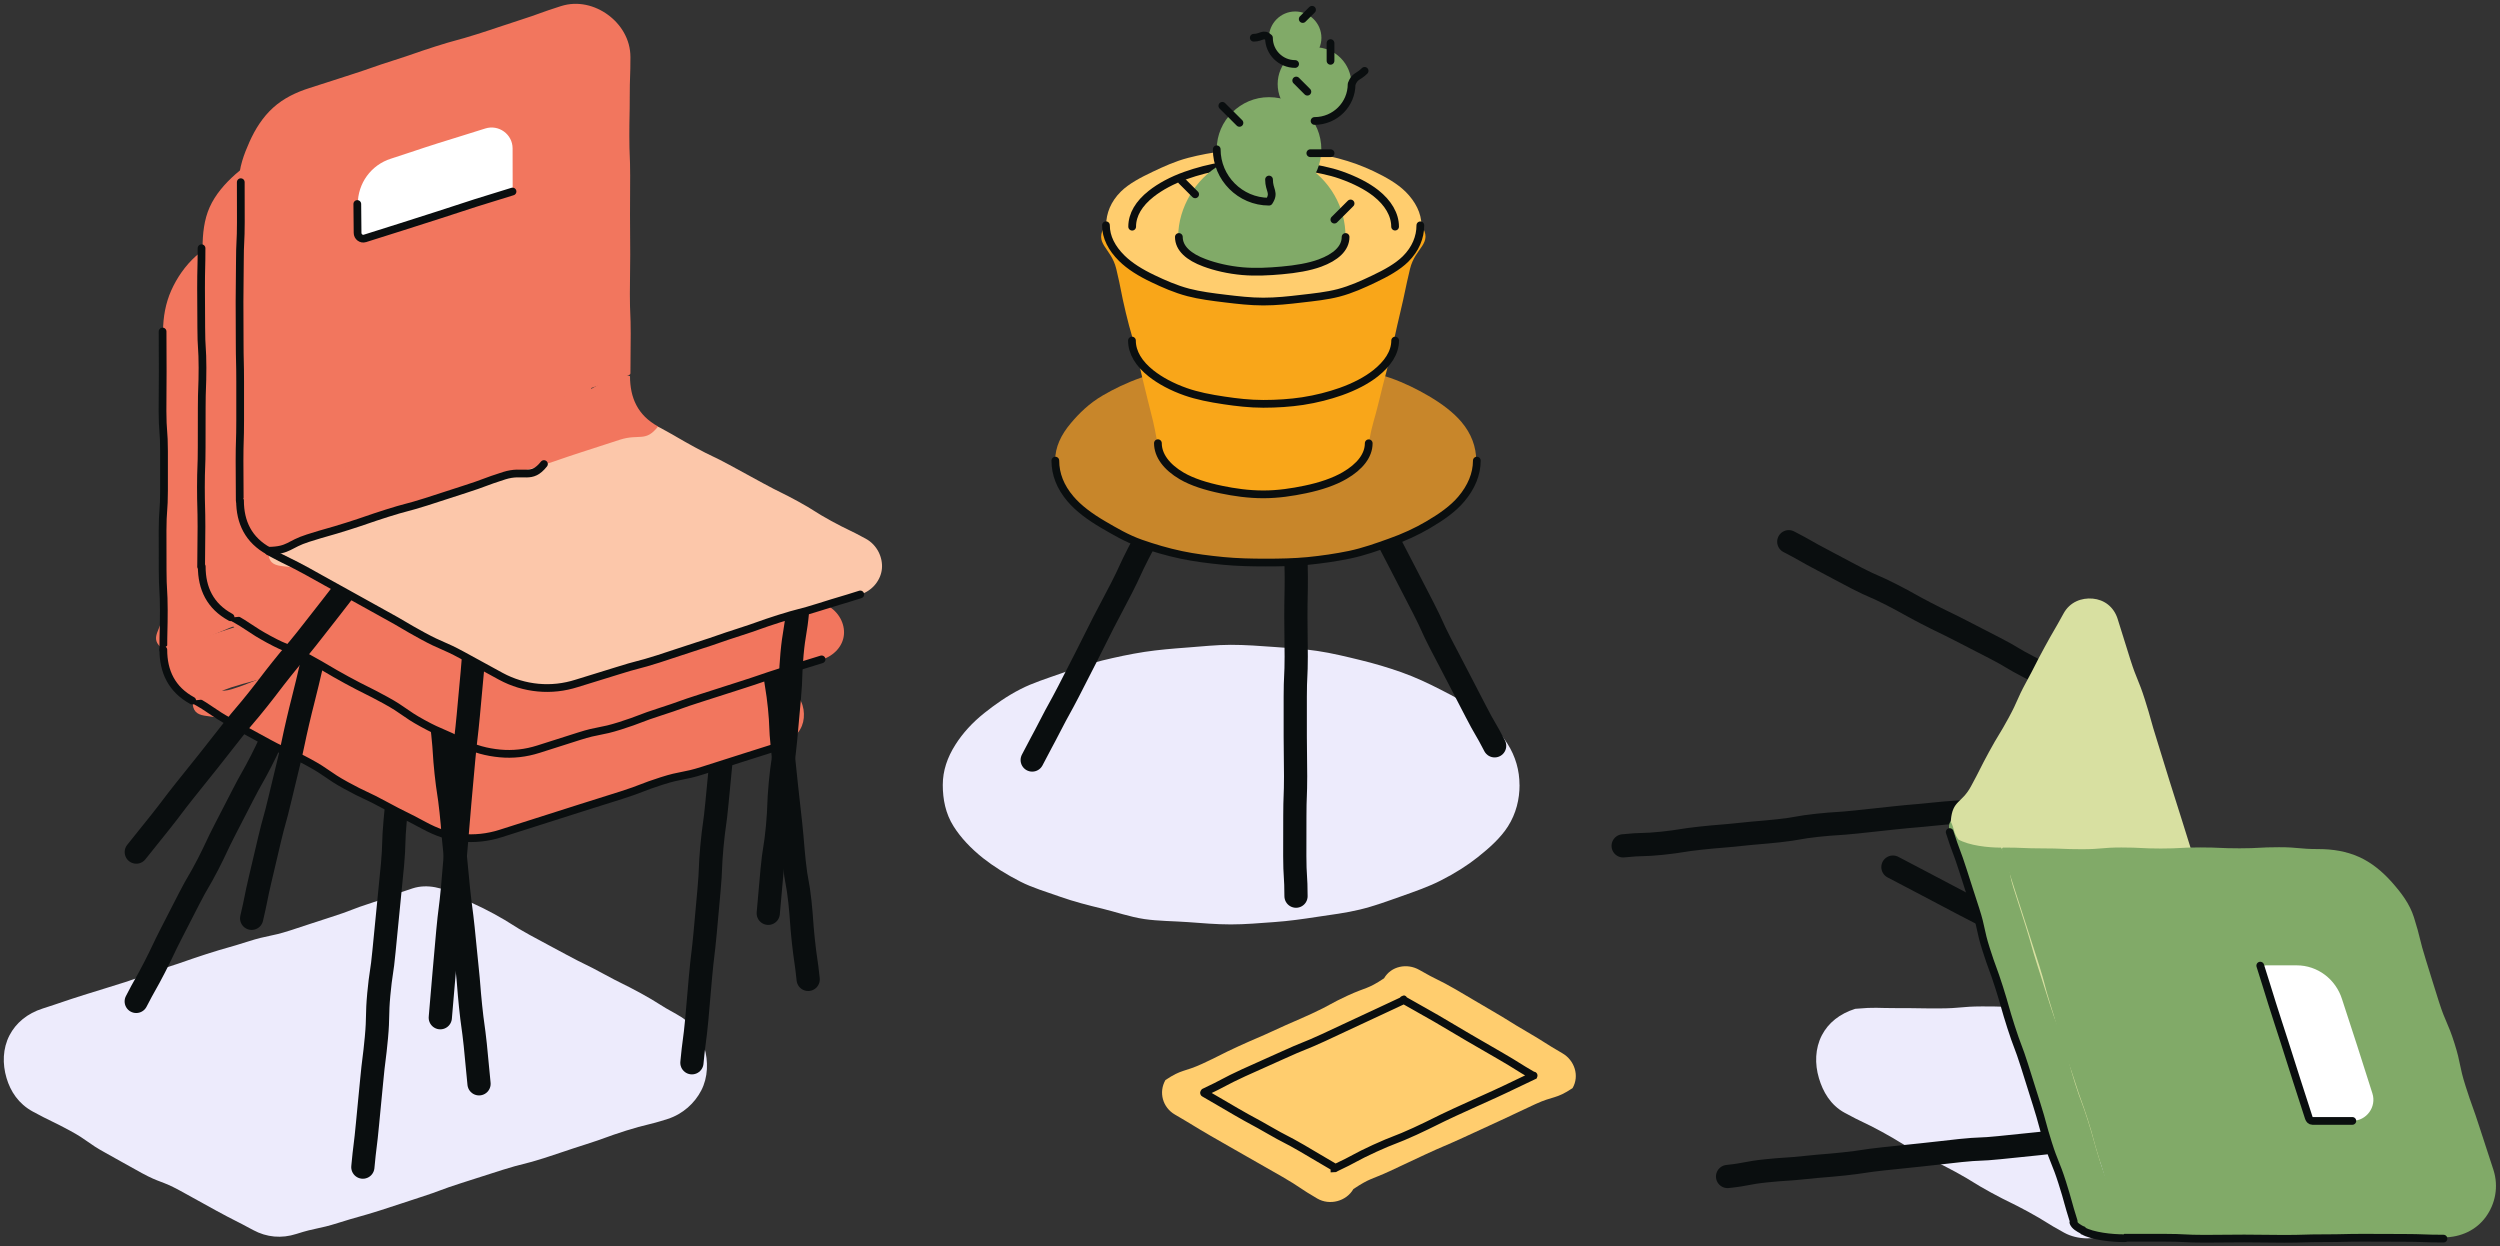 <svg width="323" height="161" viewBox="0 0 323 161" fill="none" xmlns="http://www.w3.org/2000/svg">
<rect x="0" y="0" width="323" height="161" fill="#333333" stroke="none"/>
<g clip-path="url(#clip0_11950_6867)">
<path d="M86.255 144.573C83.601 145.424 83.539 145.238 80.885 146.079C78.231 146.921 78.258 147.036 75.604 147.877C72.95 148.719 72.959 148.772 70.305 149.622C67.651 150.473 67.598 150.305 64.935 151.146C62.273 151.988 62.282 152.005 59.619 152.847C56.956 153.688 57 153.821 54.346 154.671C51.693 155.522 51.702 155.566 49.039 156.408C46.376 157.249 46.35 157.161 43.687 158.002C41.024 158.844 40.936 158.578 38.282 159.428C36.38 160.039 34.469 159.871 32.709 158.923C30.347 157.639 30.311 157.71 27.941 156.416C25.57 155.123 25.588 155.097 23.226 153.812C20.864 152.528 20.687 152.847 18.325 151.562C15.963 150.278 15.981 150.234 13.619 148.94C11.257 147.647 11.407 147.364 9.037 146.079C6.666 144.795 6.604 144.901 4.242 143.617C2.384 142.607 1.358 141.013 0.845 139.285C0.297 137.443 0.35 135.468 1.225 133.767C2.057 132.164 3.525 130.932 5.533 130.295C8.187 129.444 8.17 129.391 10.832 128.55C13.495 127.708 13.504 127.743 16.158 126.893C18.811 126.043 18.759 125.866 21.421 125.024C24.084 124.183 24.057 124.103 26.711 123.253C29.365 122.402 29.392 122.491 32.054 121.64C34.717 120.79 34.797 121.073 37.459 120.223C40.122 119.373 40.104 119.328 42.767 118.487C45.43 117.645 45.377 117.486 48.039 116.636C50.702 115.785 50.649 115.626 53.312 114.776C55.214 114.164 57.248 114.705 59.008 115.661C61.37 116.946 61.459 116.786 63.821 118.071C66.183 119.355 66.094 119.514 68.465 120.808C70.836 122.101 70.836 122.074 73.207 123.359C75.577 124.643 75.63 124.537 77.992 125.83C80.354 127.123 80.407 127.026 82.778 128.319C85.149 129.612 85.06 129.763 87.431 131.047C89.289 132.057 90.474 133.545 90.987 135.282C91.536 137.124 91.483 139.197 90.598 140.897C89.766 142.501 88.263 143.927 86.255 144.573Z" fill="#EDEBFC"/>
<path d="M310.788 159.357C308.063 159.597 308.072 159.481 305.339 159.49C302.605 159.499 302.605 159.393 299.872 159.402C297.138 159.411 297.138 159.738 294.405 159.747C291.671 159.756 291.671 159.481 288.938 159.49C286.204 159.499 286.204 159.437 283.471 159.455C280.737 159.473 280.737 159.552 277.995 159.561C275.253 159.57 275.235 159.313 272.51 159.543C270.608 160.155 268.459 160.226 266.699 159.269C264.337 157.984 264.407 157.843 262.045 156.558C259.683 155.274 259.622 155.371 257.26 154.087C254.898 152.803 254.968 152.67 252.607 151.385C250.245 150.101 250.174 150.216 247.812 148.932C245.45 147.647 245.512 147.523 243.141 146.23C240.77 144.937 240.708 145.07 238.338 143.776C236.48 142.767 235.516 141.03 235.003 139.294C234.454 137.452 234.507 135.459 235.383 133.758C236.215 132.155 237.683 130.977 239.691 130.339C242.416 130.1 242.416 130.259 245.149 130.25C247.883 130.242 247.883 130.295 250.616 130.286C253.35 130.277 253.35 130.038 256.083 130.029C258.817 130.02 258.817 130.118 261.55 130.109C264.284 130.1 264.283 130.109 267.017 130.091C269.75 130.073 269.75 130.206 272.493 130.197C275.235 130.188 275.244 130.312 277.968 130.082C279.87 129.471 281.949 129.63 283.71 130.587C286.072 131.871 286.151 131.73 288.513 133.014C290.875 134.298 290.813 134.422 293.175 135.707C295.537 136.991 295.448 137.151 297.819 138.435C300.19 139.72 300.314 139.48 302.685 140.765C305.055 142.049 305.002 142.155 307.364 143.44C309.726 144.724 309.655 144.866 312.026 146.159C313.884 147.169 314.981 148.666 315.494 150.402C316.042 152.245 316.122 154.308 315.237 156.018C314.406 157.621 312.796 158.711 310.788 159.357Z" fill="#EDEBFC"/>
<path d="M51.569 100.55C51.312 103.34 51.303 103.34 51.047 106.13C50.79 108.921 50.967 108.938 50.711 111.728C50.454 114.519 50.419 114.519 50.162 117.309C49.906 120.099 49.87 120.099 49.614 122.889C49.357 125.68 49.198 125.662 48.941 128.452C48.685 131.242 48.888 131.26 48.632 134.05C48.375 136.841 48.278 136.832 48.022 139.622C47.765 142.412 47.738 142.412 47.482 145.211C47.225 148.01 47.137 147.993 46.88 150.792" fill="#0A0E0F"/>
<path d="M51.569 100.55C51.312 103.34 51.303 103.34 51.047 106.13C50.79 108.921 50.967 108.938 50.711 111.728C50.454 114.519 50.419 114.519 50.162 117.309C49.906 120.099 49.87 120.099 49.614 122.889C49.357 125.68 49.198 125.662 48.941 128.452C48.685 131.242 48.888 131.26 48.632 134.05C48.375 136.841 48.278 136.832 48.022 139.622C47.765 142.412 47.738 142.412 47.482 145.211C47.225 148.01 47.137 147.993 46.88 150.792" stroke="#0A0E0F" stroke-width="3" stroke-linecap="round" stroke-linejoin="round"/>
<path d="M94.119 87.068C93.862 89.858 93.889 89.858 93.632 92.649C93.376 95.439 93.42 95.439 93.163 98.229C92.907 101.019 92.88 101.019 92.624 103.81C92.367 106.6 92.235 106.591 91.978 109.381C91.722 112.171 91.863 112.189 91.607 114.979C91.35 117.77 91.359 117.77 91.102 120.56C90.846 123.35 90.766 123.341 90.51 126.14C90.253 128.939 90.28 128.939 90.023 131.73C89.767 134.52 89.652 134.511 89.395 137.31" fill="#0A0E0F"/>
<path d="M94.119 87.068C93.862 89.858 93.889 89.858 93.632 92.649C93.376 95.439 93.42 95.439 93.163 98.229C92.907 101.019 92.88 101.019 92.624 103.81C92.367 106.6 92.235 106.591 91.978 109.381C91.722 112.171 91.863 112.189 91.607 114.979C91.35 117.77 91.359 117.77 91.102 120.56C90.846 123.35 90.766 123.341 90.51 126.14C90.253 128.939 90.28 128.939 90.023 131.73C89.767 134.52 89.652 134.511 89.395 137.31" stroke="#0A0E0F" stroke-width="3" stroke-linecap="round" stroke-linejoin="round"/>
<path d="M17.6 129.382C18.741 127.159 18.829 127.203 19.97 124.98C21.111 122.756 21.041 122.721 22.182 120.498C23.323 118.274 23.323 118.274 24.464 116.051C25.605 113.828 25.729 113.89 26.87 111.666C28.012 109.443 27.932 109.399 29.073 107.184C30.214 104.97 30.223 104.961 31.364 102.738C32.505 100.514 32.594 100.559 33.735 98.335C34.876 96.112 34.779 96.059 35.92 93.835" fill="#0A0E0F"/>
<path d="M17.6 129.382C18.741 127.159 18.829 127.203 19.97 124.98C21.111 122.756 21.041 122.721 22.182 120.498C23.323 118.274 23.323 118.274 24.464 116.051C25.605 113.828 25.729 113.89 26.87 111.666C28.012 109.443 27.932 109.399 29.073 107.184C30.214 104.97 30.223 104.961 31.364 102.738C32.505 100.514 32.594 100.559 33.735 98.335C34.876 96.112 34.779 96.059 35.92 93.835" stroke="#0A0E0F" stroke-width="3" stroke-linecap="round" stroke-linejoin="round"/>
<path d="M71.402 67.847C69.827 69.964 68.96 68.679 66.439 69.476C63.918 70.274 63.971 70.442 61.459 71.239C58.947 72.036 58.858 71.779 56.337 72.585C53.816 73.392 53.869 73.542 51.348 74.339C48.827 75.137 48.791 75.021 46.27 75.828C43.749 76.634 43.758 76.642 41.237 77.44C38.715 78.237 38.795 78.476 36.274 79.273C33.753 80.07 33.664 79.796 31.143 80.602C28.622 81.408 28.71 81.691 26.189 82.498C23.668 83.303 23.297 85.429 21.129 83.906C18.962 82.382 21.094 81.381 21.094 78.813C21.094 76.244 21.244 76.244 21.244 73.675C21.244 71.106 20.935 71.106 20.935 68.537C20.935 65.969 20.935 65.969 20.935 63.4C20.935 60.831 21.138 60.831 21.138 58.262C21.138 55.694 21.235 55.694 21.235 53.116C21.235 50.538 21.067 50.547 21.067 47.969C21.067 45.392 21.067 45.401 21.067 42.823C21.067 40.963 21.404 39.138 22.129 37.517C22.854 35.896 23.942 34.311 25.296 33.097C26.649 31.884 28.339 31.219 30.099 30.652C32.806 29.793 32.753 29.616 35.469 28.748C38.185 27.88 38.211 27.977 40.918 27.118C43.625 26.259 43.59 26.144 46.305 25.276C49.021 24.407 49.012 24.39 51.728 23.53C54.444 22.671 54.515 22.884 57.23 22.025C59.946 21.166 59.928 21.104 62.644 20.235C64.838 19.536 67.112 19.837 68.775 21.059C70.438 22.282 71.428 24.363 71.428 26.666C71.428 29.244 71.614 29.244 71.614 31.822C71.614 34.399 71.481 34.399 71.481 36.977C71.481 39.554 71.367 39.554 71.367 42.132C71.367 44.71 71.588 44.71 71.588 47.287C71.588 49.865 71.57 49.865 71.57 52.443C71.57 55.02 71.402 55.02 71.402 57.598C71.402 60.176 71.11 60.202 71.561 62.744C72.012 65.287 72.932 65.791 71.393 67.855L71.402 67.847Z" fill="#F2765E"/>
<path d="M21.103 83.959C21.103 81.39 21.165 81.39 21.165 78.821C21.165 76.253 21.014 76.253 21.014 73.684C21.014 71.115 21.005 71.115 21.005 68.546C21.005 65.977 21.191 65.977 21.191 63.409C21.191 60.84 21.191 60.84 21.191 58.271C21.191 55.702 20.997 55.702 20.997 53.125C20.997 50.547 21.023 50.556 21.023 47.978C21.023 45.401 21.005 45.409 21.005 42.832" stroke="#0A0E0F" stroke-linecap="round" stroke-linejoin="round"/>
<path d="M56.266 43.983C54.762 46.136 53.798 44.807 51.303 45.604C48.809 46.402 48.791 46.375 46.297 47.172C43.802 47.969 43.811 48.005 41.307 48.802C38.804 49.599 38.547 51.725 36.318 50.334C34.319 49.086 36.283 48.014 36.283 45.649C36.283 42.956 38.017 40.529 40.573 39.714C43.616 38.739 43.634 38.775 46.677 37.801C49.72 36.826 49.72 36.817 52.763 35.843C54.506 35.285 56.293 36.623 56.293 38.447C57.142 41.202 57.858 41.698 56.266 43.966V43.983Z" fill="#0A0E0F"/>
<path d="M101.187 95.908C98.577 96.741 98.683 97.087 96.074 97.919C93.464 98.752 93.42 98.628 90.81 99.46C88.201 100.293 88.165 100.196 85.556 101.028C82.946 101.861 82.911 101.746 80.292 102.578C77.674 103.411 77.674 103.393 75.064 104.226C72.455 105.059 72.463 105.103 69.845 105.935C67.227 106.768 67.262 106.874 64.652 107.707C63.007 108.23 61.309 108.265 59.619 108.097C57.929 107.929 56.248 107.627 54.727 106.804C52.232 105.448 52.33 105.271 49.844 103.916C47.358 102.561 47.279 102.702 44.784 101.347C42.289 99.992 42.245 100.08 39.759 98.725C37.273 97.37 37.38 97.157 34.894 95.802C32.408 94.447 32.284 94.65 29.79 93.295C27.295 91.94 24.845 93.348 24.871 90.505C24.898 87.865 27.401 89.85 29.922 89.052C32.444 88.255 32.382 88.06 34.894 87.263C37.406 86.466 37.442 86.554 39.963 85.748C42.484 84.942 42.413 84.721 44.925 83.915C47.438 83.109 47.544 83.41 50.056 82.613C52.569 81.816 52.551 81.727 55.072 80.93C57.593 80.132 57.514 79.902 60.035 79.096C62.556 78.29 62.591 78.414 65.112 77.608C67.633 76.802 67.66 76.891 70.181 76.084C72.702 75.278 72.579 74.295 75.215 74.517C77.851 74.738 77.426 75.695 79.655 76.908C81.885 78.122 81.947 77.989 84.176 79.202C86.405 80.416 86.423 80.372 88.643 81.585C90.864 82.799 90.722 83.056 92.951 84.269C95.18 85.483 95.172 85.492 97.401 86.705C99.63 87.918 99.71 87.768 101.93 88.981C103.425 89.796 103.982 91.32 103.85 92.755C103.717 94.19 102.815 95.386 101.196 95.908H101.187Z" fill="#F2765E"/>
<path d="M101.284 96.218C99.544 96.773 97.802 97.326 96.056 97.875C94.311 98.424 92.571 98.979 90.837 99.54C88.227 100.373 88.13 100.063 85.511 100.895C82.893 101.728 82.955 101.887 80.337 102.72C77.718 103.553 77.718 103.535 75.108 104.367C72.499 105.2 72.49 105.2 69.88 106.033C67.271 106.865 67.271 106.865 64.652 107.698C63.007 108.221 61.291 108.398 59.61 108.238C57.929 108.079 56.328 107.485 54.806 106.662C52.312 105.306 52.259 105.404 49.773 104.049C47.287 102.693 47.199 102.844 44.713 101.48C42.227 100.116 42.378 99.85 39.883 98.495C37.388 97.139 37.247 97.396 34.761 96.041C32.275 94.686 32.267 94.686 29.772 93.322C27.277 91.958 27.419 91.701 24.924 90.346" stroke="#0A0E0F" stroke-linecap="round" stroke-linejoin="round"/>
<path d="M71.517 67.793C71.517 70.601 72.534 73.002 75.179 74.437C73.543 76.519 72.685 75.207 70.172 76.005C67.66 76.802 67.704 76.97 65.192 77.767C62.68 78.565 62.671 78.573 60.158 79.371C57.646 80.168 57.62 80.106 55.099 80.912C52.577 81.718 52.551 81.612 50.03 82.418C47.508 83.224 47.553 83.339 45.032 84.145C42.51 84.951 42.519 84.951 39.998 85.757C37.477 86.563 37.468 86.537 34.947 87.343C32.426 88.149 32.382 88.007 29.86 88.813C27.339 89.619 27.498 90.434 24.854 90.487C22.209 89.052 21.041 86.687 21.041 83.871C23.031 82.126 23.65 83.189 26.163 82.382C28.675 81.576 28.675 81.55 31.187 80.753C33.7 79.955 33.709 79.973 36.23 79.167C38.751 78.361 38.751 78.37 41.272 77.564C43.793 76.758 43.82 76.846 46.332 76.04C48.844 75.234 48.827 75.163 51.348 74.357C53.869 73.551 53.834 73.445 56.346 72.639C58.858 71.833 58.867 71.841 61.388 71.035C63.909 70.229 64.069 70.663 66.421 69.441C68.89 68.148 68.96 67.182 71.535 67.793H71.517Z" fill="#F2765E"/>
<path d="M24.836 90.523C22.191 89.088 21.103 86.767 21.103 83.959" stroke="#0A0E0F" stroke-linecap="round" stroke-linejoin="round"/>
<path d="M56.585 89.796C56.85 92.303 56.947 92.294 57.213 94.801C57.478 97.308 57.372 97.325 57.637 99.832C57.903 102.339 58.018 102.33 58.283 104.846C58.548 107.361 58.486 107.361 58.752 109.877C59.017 112.393 58.973 112.393 59.238 114.908C59.504 117.424 59.566 117.415 59.831 119.922C60.096 122.429 60.07 122.437 60.335 124.944C60.601 127.451 60.539 127.46 60.795 129.976C61.052 132.491 61.14 132.482 61.406 134.998C61.671 137.514 61.627 137.514 61.892 140.029" stroke="#0A0E0F" stroke-width="3" stroke-linecap="round" stroke-linejoin="round"/>
<path d="M99.011 76.306C99.276 78.812 99.409 78.804 99.674 81.31C99.94 83.817 99.78 83.835 100.046 86.35C100.311 88.866 100.453 88.848 100.709 91.355C100.966 93.862 100.807 93.88 101.072 96.395C101.337 98.911 101.328 98.911 101.594 101.418C101.859 103.925 101.886 103.925 102.151 106.44C102.417 108.956 102.355 108.956 102.62 111.471C102.885 113.987 103.08 113.961 103.345 116.476C103.611 118.992 103.522 119.001 103.788 121.516C104.053 124.032 104.159 124.023 104.416 126.539" stroke="#0A0E0F" stroke-width="3" stroke-linecap="round" stroke-linejoin="round"/>
<path d="M32.514 118.646C33.116 116.104 33.027 116.086 33.629 113.544C34.23 111.002 34.221 111.002 34.823 108.469C35.425 105.935 35.522 105.953 36.123 103.411C36.725 100.869 36.743 100.877 37.344 98.344C37.946 95.811 37.884 95.793 38.477 93.251C39.069 90.709 39.122 90.718 39.724 88.175C40.325 85.633 40.316 85.633 40.918 83.091" stroke="#0A0E0F" stroke-width="3" stroke-linecap="round" stroke-linejoin="round"/>
<path d="M76.409 57.128C74.834 59.245 73.95 58.032 71.428 58.838C68.907 59.644 68.863 59.485 66.342 60.291C63.821 61.097 63.803 61.035 61.282 61.832C58.761 62.629 58.77 62.647 56.248 63.453C53.727 64.259 53.78 64.418 51.259 65.216C48.738 66.013 48.72 65.951 46.199 66.757C43.678 67.563 43.696 67.59 41.175 68.396C38.653 69.202 38.671 69.246 36.15 70.052C33.629 70.858 33.585 70.707 31.063 71.514C28.542 72.32 28.241 74.676 26.074 73.161C23.907 71.647 26.012 70.637 26.012 68.059C26.012 65.481 26.021 65.49 26.021 62.922C26.021 60.353 26.048 60.353 26.048 57.784C26.048 55.215 26.189 55.215 26.189 52.646C26.189 50.078 26.03 50.078 26.03 47.509C26.03 44.94 25.897 44.94 25.897 42.362C25.897 39.785 26.154 39.794 26.154 37.216C26.154 34.638 26.172 34.647 26.172 32.069C26.172 30.209 26.366 28.385 27.091 26.764C27.817 25.143 29.055 23.725 30.409 22.521C31.762 21.316 33.301 20.492 35.071 19.925C37.778 19.066 37.725 18.88 40.431 18.021C43.138 17.162 43.156 17.206 45.872 16.338C48.588 15.47 48.588 15.479 51.295 14.619C54.002 13.76 53.957 13.601 56.673 12.733C59.389 11.865 59.46 12.095 62.175 11.227C64.891 10.359 64.882 10.332 67.598 9.473C69.792 8.773 72.03 9.128 73.693 10.35C75.356 11.572 76.586 13.601 76.586 15.904C76.586 18.481 76.462 18.481 76.462 21.059C76.462 23.637 76.524 23.637 76.524 26.214C76.524 28.792 76.541 28.792 76.541 31.37C76.541 33.947 76.568 33.947 76.568 36.525C76.568 39.103 76.427 39.103 76.427 41.68C76.427 44.258 76.595 44.258 76.595 46.836C76.595 49.413 76.135 49.431 76.595 51.964C77.055 54.498 77.957 55.065 76.418 57.128H76.409Z" fill="#F2765E"/>
<path d="M25.986 73.197C25.986 70.628 26.03 70.628 26.03 68.059C26.03 65.49 25.959 65.49 25.959 62.921C25.959 60.353 26.056 60.353 26.056 57.784C26.056 55.215 26.065 55.215 26.065 52.646C26.065 50.077 26.163 50.077 26.163 47.509C26.163 44.94 26.003 44.94 26.003 42.362C26.003 39.785 25.977 39.793 25.977 37.216C25.977 34.638 26.039 34.647 26.039 32.069" stroke="#0A0E0F" stroke-linecap="round" stroke-linejoin="round"/>
<path d="M61.273 33.248C59.769 35.4 58.752 34.036 56.257 34.833C53.763 35.63 53.771 35.666 51.268 36.463C48.764 37.26 48.764 37.26 46.261 38.057C43.758 38.855 43.448 41.043 41.219 39.652C39.219 38.403 41.219 37.251 41.219 34.886C41.219 32.194 42.988 29.837 45.544 29.022C48.588 28.048 48.579 28.013 51.622 27.038C54.665 26.064 54.683 26.117 57.734 25.143C59.477 24.585 61.264 25.851 61.264 27.685C62.131 30.457 62.848 30.98 61.264 33.248H61.273Z" fill="white"/>
<path d="M106.158 85.225C103.549 86.058 103.531 86.005 100.921 86.838C98.312 87.67 98.338 87.75 95.72 88.583C93.101 89.415 93.093 89.38 90.483 90.213C87.873 91.045 87.962 91.32 85.352 92.152C82.743 92.985 82.689 92.843 80.08 93.676C77.47 94.509 77.497 94.615 74.887 95.448C72.278 96.28 72.233 96.147 69.615 96.98C67.969 97.503 66.236 97.813 64.546 97.653C62.856 97.494 61.22 96.856 59.698 96.032C57.204 94.677 57.142 94.801 54.656 93.446C52.17 92.09 52.294 91.851 49.8 90.496C47.305 89.141 47.234 89.274 44.748 87.918C42.254 86.563 42.333 86.421 39.839 85.066C37.344 83.711 37.309 83.773 34.814 82.409C32.319 81.045 29.896 82.604 29.922 79.76C29.949 77.121 32.275 78.857 34.796 78.059C37.318 77.262 37.344 77.351 39.856 76.545C42.369 75.739 42.378 75.748 44.899 74.942C47.42 74.135 47.455 74.251 49.976 73.453C52.498 72.656 52.471 72.568 54.983 71.761C57.496 70.956 57.487 70.92 60.008 70.123C62.529 69.326 62.476 69.166 64.997 68.369C67.518 67.563 67.554 67.696 70.075 66.89C72.596 66.084 72.649 66.252 75.17 65.446C77.691 64.64 77.55 63.347 80.186 63.577C82.822 63.807 82.415 64.897 84.636 66.11C86.856 67.324 86.785 67.457 89.014 68.67C91.244 69.884 91.235 69.884 93.464 71.088C95.693 72.293 95.826 72.045 98.055 73.25C100.285 74.454 100.249 74.525 102.47 75.739C104.69 76.952 104.655 77.023 106.884 78.228C108.379 79.043 109.175 80.584 109.033 82.028C108.892 83.472 107.786 84.712 106.167 85.234L106.158 85.225Z" fill="#F2765E"/>
<path d="M106.15 85.19C103.54 86.023 103.522 85.979 100.913 86.811C98.303 87.644 98.321 87.697 95.711 88.53C93.101 89.362 93.101 89.38 90.492 90.204C87.882 91.028 87.909 91.125 85.299 91.958C82.689 92.79 82.734 92.941 80.115 93.773C77.497 94.606 77.4 94.296 74.79 95.129C72.18 95.961 72.171 95.961 69.562 96.794C67.916 97.317 66.262 97.503 64.581 97.343C62.901 97.184 61.264 96.767 59.751 95.944C57.257 94.588 57.133 94.837 54.638 93.472C52.144 92.108 52.303 91.834 49.808 90.469C47.314 89.105 47.27 89.203 44.784 87.848C42.298 86.492 42.342 86.404 39.848 85.04C37.353 83.675 37.211 83.95 34.717 82.595C32.222 81.24 32.346 81.009 29.851 79.654" stroke="#0A0E0F" stroke-linecap="round" stroke-linejoin="round"/>
<path d="M76.453 57.093C76.453 59.901 77.426 62.195 80.071 63.63C78.434 65.712 77.612 64.383 75.1 65.189C72.587 65.995 72.649 66.199 70.128 66.996C67.607 67.793 67.563 67.669 65.05 68.466C62.538 69.264 62.565 69.379 60.052 70.185C57.54 70.991 57.531 70.991 55.019 71.788C52.506 72.585 52.489 72.55 49.968 73.347C47.446 74.144 47.429 74.073 44.908 74.871C42.386 75.668 42.44 75.836 39.918 76.642C37.397 77.448 37.353 77.316 34.832 78.113C32.311 78.91 32.443 79.707 29.798 79.769C27.153 78.334 26.145 76.093 26.145 73.285C28.135 71.54 28.595 72.444 31.116 71.638C33.638 70.832 33.593 70.716 36.114 69.919C38.636 69.122 38.645 69.166 41.166 68.36C43.687 67.554 43.669 67.51 46.19 66.704C48.711 65.898 48.729 65.977 51.25 65.171C53.771 64.365 53.807 64.481 56.328 63.683C58.849 62.886 58.814 62.789 61.335 61.991C63.856 61.194 63.874 61.256 66.395 60.45C68.916 59.644 69.12 60.078 71.464 58.865C73.808 57.651 73.888 56.473 76.462 57.084L76.453 57.093Z" fill="#F2765E"/>
<path d="M29.79 79.751C27.145 78.316 26.065 76.013 26.065 73.197" stroke="#0A0E0F" stroke-linecap="round" stroke-linejoin="round"/>
<path d="M61.441 81.249C61.185 84.039 61.273 84.048 61.017 86.838C60.76 89.628 60.76 89.628 60.504 92.418C60.247 95.209 60.176 95.2 59.92 97.99C59.663 100.78 59.672 100.78 59.416 103.57C59.159 106.361 59.203 106.369 58.947 109.16C58.69 111.95 58.725 111.95 58.469 114.74C58.212 117.53 58.115 117.522 57.859 120.312C57.602 123.102 57.62 123.111 57.363 125.901C57.107 128.691 57.142 128.7 56.886 131.49" stroke="#0A0E0F" stroke-width="3" stroke-linecap="round" stroke-linejoin="round"/>
<path d="M104.018 67.776C103.761 70.566 103.797 70.566 103.54 73.356C103.284 76.146 103.301 76.146 103.045 78.937C102.788 81.727 102.585 81.709 102.328 84.499C102.072 87.29 102.249 87.307 101.992 90.097C101.735 92.888 101.744 92.888 101.488 95.678C101.231 98.468 101.072 98.451 100.815 101.241C100.559 104.031 100.709 104.049 100.453 106.839C100.196 109.629 100.01 109.611 99.754 112.411C99.497 115.21 99.515 115.21 99.258 118" stroke="#0A0E0F" stroke-width="3" stroke-linecap="round" stroke-linejoin="round"/>
<path d="M17.608 110.09C19.174 108.114 19.192 108.132 20.758 106.157C22.323 104.182 22.279 104.146 23.845 102.171C25.411 100.196 25.428 100.204 26.994 98.238C28.56 96.272 28.542 96.245 30.108 94.278C31.674 92.312 31.745 92.356 33.31 90.39C34.876 88.423 34.841 88.379 36.407 86.413C37.972 84.446 38.052 84.499 39.618 82.524C41.184 80.549 41.166 80.531 42.732 78.547C44.297 76.563 44.262 76.536 45.828 74.561" stroke="#0A0E0F" stroke-width="3" stroke-linecap="round" stroke-linejoin="round"/>
<path d="M80.982 48.598C78.488 49.395 78.505 49.449 76.002 50.246C73.499 51.043 73.499 51.017 70.995 51.814C68.492 52.611 68.571 52.85 66.068 53.647C63.564 54.444 63.555 54.409 61.052 55.206C58.548 56.004 58.487 55.782 55.983 56.579C53.48 57.376 53.506 57.465 51.012 58.262C48.517 59.059 48.482 58.98 45.987 59.768C43.492 60.556 43.519 60.663 41.015 61.46C38.512 62.257 38.485 62.186 35.982 62.983C33.478 63.781 33.169 66.137 31.019 64.622C28.87 63.108 31.064 62.08 31.064 59.511C31.064 56.942 30.931 56.942 30.931 54.374C30.931 51.805 30.878 51.805 30.878 49.236C30.878 46.667 30.94 46.667 30.94 44.099C30.94 41.53 31.143 41.53 31.143 38.961C31.143 36.392 31.108 36.392 31.108 33.815C31.108 31.237 30.993 31.246 30.993 28.668C30.993 26.09 30.869 26.099 30.869 23.522C30.869 21.661 31.515 19.934 32.24 18.313C32.965 16.692 33.947 15.124 35.292 13.911C36.637 12.697 38.238 11.927 39.998 11.369C42.705 10.509 42.705 10.492 45.412 9.624C48.119 8.755 48.101 8.676 50.808 7.817C53.515 6.957 53.497 6.886 56.204 6.018C58.911 5.15 58.955 5.265 61.662 4.406C64.369 3.547 64.36 3.494 67.076 2.626C69.792 1.758 69.757 1.651 72.472 0.792C74.666 0.092 76.878 0.695 78.541 1.908C80.204 3.122 81.451 5.062 81.451 7.365C81.451 9.916 81.363 9.916 81.363 12.467C81.363 15.018 81.31 15.018 81.31 17.569C81.31 20.12 81.416 20.12 81.416 22.671C81.416 25.222 81.398 25.222 81.398 27.782C81.398 30.342 81.425 30.333 81.425 32.884C81.425 35.435 81.38 35.435 81.38 37.995C81.38 40.555 81.487 40.555 81.487 43.106C81.487 45.657 81.451 45.666 81.451 48.217C81.451 48.448 81.159 48.519 80.938 48.589L80.982 48.598Z" fill="#F2765E"/>
<path d="M30.975 64.666C30.975 62.098 30.948 62.098 30.948 59.529C30.948 56.96 31.028 56.96 31.028 54.391C31.028 51.822 31.028 51.822 31.028 49.254C31.028 46.685 30.966 46.685 30.966 44.116C30.966 41.547 30.948 41.547 30.948 38.979C30.948 36.41 30.993 36.41 30.993 33.832C30.993 31.255 31.117 31.263 31.117 28.686C31.117 26.108 31.108 26.117 31.108 23.539" stroke="#0A0E0F" stroke-linecap="round" stroke-linejoin="round"/>
<path d="M65.776 24.877C63.414 25.63 63.387 25.559 61.025 26.312C58.663 27.065 58.672 27.1 56.31 27.853C53.949 28.606 53.957 28.642 51.587 29.403C49.216 30.165 49.225 30.165 46.854 30.918C46.535 31.024 46.226 30.75 46.226 30.413C46.226 28.393 46.226 28.393 46.226 26.374C46.226 23.681 47.942 21.316 50.507 20.501C53.55 19.527 53.542 19.474 56.585 18.508C59.628 17.543 59.645 17.578 62.688 16.604C64.431 16.046 66.227 17.348 66.227 19.172C66.227 21.715 66.236 21.715 66.236 24.248C66.236 24.523 66.032 24.797 65.767 24.886L65.776 24.877Z" fill="white"/>
<path d="M66.218 24.744C63.839 25.506 63.821 25.461 61.441 26.223C59.062 26.985 59.071 27.012 56.682 27.773C54.294 28.535 54.302 28.535 51.914 29.297C49.526 30.059 49.526 30.041 47.146 30.803C46.677 30.953 46.199 30.581 46.199 30.085C46.199 28.216 46.164 28.216 46.164 26.356" stroke="#0A0E0F" stroke-linecap="round" stroke-linejoin="round"/>
<path d="M111.157 76.828C108.547 77.661 108.591 77.794 105.973 78.626C103.354 79.459 103.328 79.353 100.718 80.185C98.109 81.018 98.029 80.779 95.419 81.612C92.81 82.444 92.925 82.799 90.306 83.631C87.697 84.464 87.626 84.26 85.016 85.093C82.407 85.925 82.46 86.102 79.841 86.935C77.223 87.768 77.143 87.502 74.525 88.335C72.879 88.857 71.19 89.185 69.5 89.026C67.81 88.866 66.103 88.45 64.582 87.617C62.087 86.262 62.158 86.138 59.672 84.783C57.186 83.427 57.222 83.356 54.727 81.992C52.232 80.628 52.197 80.717 49.702 79.362C47.208 78.006 47.181 78.059 44.687 76.704C42.192 75.349 42.236 75.26 39.742 73.905C37.247 72.55 34.673 74.065 34.673 71.221C34.673 68.599 37.282 70.592 39.786 69.795C42.289 68.998 42.254 68.883 44.748 68.085C47.243 67.288 47.217 67.182 49.72 66.385C52.224 65.588 52.294 65.809 54.789 65.012C57.283 64.215 57.248 64.082 59.752 63.285C62.255 62.487 62.228 62.416 64.732 61.619C67.235 60.822 67.235 60.822 69.73 60.025C72.225 59.228 72.234 59.228 74.737 58.43C77.24 57.633 77.196 57.492 79.7 56.694C82.203 55.897 82.203 55.897 84.707 55.1C84.928 55.029 85.228 55.233 85.432 55.339C87.626 56.535 87.599 56.597 89.793 57.793C91.987 58.989 92.049 58.873 94.252 60.069C96.454 61.265 96.445 61.265 98.639 62.461C100.833 63.657 100.886 63.568 103.08 64.764C105.274 65.96 105.203 66.11 107.397 67.306C109.591 68.502 109.653 68.395 111.855 69.6C113.35 70.415 114.076 72.045 113.943 73.48C113.81 74.915 112.758 76.306 111.139 76.819L111.157 76.828Z" fill="#FCC7AA"/>
<path d="M111.148 76.802C108.538 77.634 108.52 77.581 105.911 78.414C103.301 79.246 103.257 79.105 100.639 79.937C98.02 80.77 98.055 80.859 95.446 81.691C92.836 82.524 92.863 82.595 90.244 83.427C87.626 84.26 87.644 84.304 85.034 85.137C82.424 85.97 82.371 85.837 79.762 86.669C77.152 87.502 77.134 87.458 74.516 88.29C72.87 88.813 71.207 88.999 69.518 88.84C67.828 88.68 66.227 88.202 64.705 87.378C63.042 86.475 61.385 85.568 59.734 84.659C57.239 83.303 57.124 83.525 54.63 82.17C52.135 80.814 52.188 80.726 49.694 79.371C47.199 78.015 47.225 77.971 44.731 76.616C42.236 75.26 42.254 75.225 39.768 73.861C37.282 72.497 37.22 72.603 34.726 71.248" stroke="#0A0E0F" stroke-linecap="round" stroke-linejoin="round"/>
<path d="M81.398 48.59C81.398 51.398 82.389 53.656 85.025 55.1C83.388 57.182 82.619 56.004 80.098 56.81C77.576 57.616 77.585 57.633 75.073 58.44C72.561 59.246 72.579 59.308 70.057 60.114C67.536 60.92 67.492 60.778 64.98 61.584C62.467 62.39 62.45 62.346 59.928 63.143C57.407 63.94 57.407 63.922 54.886 64.729C52.365 65.535 52.427 65.73 49.915 66.527C47.402 67.324 47.367 67.235 44.846 68.041C42.325 68.847 42.298 68.768 39.777 69.574C37.256 70.38 37.397 71.257 34.752 71.319C32.107 69.884 31.046 67.519 31.046 64.711C33.036 62.966 33.54 63.896 36.053 63.09C38.565 62.284 38.592 62.364 41.113 61.566C43.634 60.769 43.616 60.725 46.137 59.919C48.658 59.113 48.623 59.006 51.144 58.209C53.665 57.403 53.674 57.456 56.195 56.65C58.717 55.844 58.681 55.729 61.194 54.932C63.706 54.135 63.724 54.17 66.245 53.364C68.766 52.558 68.784 52.638 71.305 51.831C73.826 51.025 74.011 51.468 76.365 50.255C78.718 49.041 78.824 47.987 81.398 48.598V48.59Z" fill="#F2765E"/>
<path d="M34.744 71.213C32.099 69.778 31.011 67.475 31.011 64.666" stroke="#0A0E0F" stroke-linecap="round" stroke-linejoin="round"/>
<path d="M70.278 59.954C68.624 62.036 67.678 60.654 65.139 61.46C62.6 62.266 62.644 62.39 60.114 63.196C57.584 64.002 57.593 64.029 55.054 64.835C52.516 65.641 52.48 65.517 49.95 66.323C47.42 67.129 47.438 67.191 44.899 67.997C42.36 68.803 42.334 68.723 39.795 69.529C37.256 70.335 37.397 71.097 34.743 71.159" stroke="#0A0E0F" stroke-linecap="round" stroke-linejoin="round"/>
<path d="M259.878 104.013C257.375 104.279 257.392 104.483 254.889 104.749C252.385 105.014 252.368 104.917 249.864 105.183C247.361 105.448 247.352 105.395 244.84 105.661C242.327 105.927 242.336 105.936 239.824 106.201C237.312 106.467 237.303 106.361 234.799 106.627C232.296 106.892 232.305 107.069 229.801 107.335C227.298 107.601 227.289 107.548 224.785 107.813C222.282 108.079 222.273 108.017 219.761 108.283C217.248 108.549 217.266 108.682 214.754 108.947C212.242 109.213 212.224 109.018 209.712 109.284" stroke="#0A0E0F" stroke-width="3" stroke-linecap="round" stroke-linejoin="round"/>
<path d="M273.351 146.505C270.847 146.77 270.865 146.93 268.353 147.196C265.84 147.461 265.849 147.497 263.346 147.762C260.842 148.028 260.833 148.01 258.33 148.276C255.827 148.542 255.809 148.383 253.297 148.648C250.784 148.914 250.793 148.949 248.281 149.206C245.768 149.463 245.768 149.463 243.265 149.729C240.762 149.995 240.77 150.11 238.258 150.376C235.746 150.641 235.746 150.579 233.233 150.845C230.721 151.111 230.712 151.013 228.2 151.27C225.688 151.527 225.714 151.74 223.202 152.005" stroke="#0A0E0F" stroke-width="3" stroke-linecap="round" stroke-linejoin="round"/>
<path d="M231.11 69.99C233.331 71.133 233.286 71.222 235.498 72.373C237.71 73.525 237.692 73.569 239.912 74.712C242.133 75.854 242.203 75.712 244.424 76.855C246.644 77.998 246.609 78.069 248.829 79.22C251.05 80.372 251.076 80.31 253.296 81.452C255.517 82.595 255.517 82.595 257.737 83.738C259.958 84.88 259.887 85.022 262.107 86.165C264.328 87.307 264.337 87.299 266.557 88.441" stroke="#0A0E0F" stroke-width="3" stroke-linecap="round" stroke-linejoin="round"/>
<path d="M244.565 112.03C246.786 113.172 246.768 113.208 248.988 114.351C251.209 115.493 251.191 115.538 253.403 116.68C255.614 117.823 255.614 117.832 257.835 118.974C260.055 120.117 260.099 120.037 262.311 121.18C264.522 122.323 264.496 122.394 266.716 123.536C268.936 124.679 268.919 124.723 271.139 125.866C273.36 127.008 273.386 126.973 275.606 128.116C277.827 129.258 277.871 129.179 280.091 130.33" stroke="#0A0E0F" stroke-width="3" stroke-linecap="round" stroke-linejoin="round"/>
<path d="M273.607 79.991C274.439 82.604 274.412 82.613 275.244 85.226C276.075 87.839 276.288 87.777 277.119 90.39C277.951 93.003 277.853 93.038 278.685 95.651C279.516 98.264 279.472 98.282 280.304 100.895C281.135 103.508 281.126 103.517 281.958 106.13C282.79 108.743 282.763 108.752 283.595 111.374C284.426 113.996 284.461 113.978 285.293 116.6C285.815 118.248 286.01 119.957 285.85 121.649C285.691 123.341 285.081 124.927 284.258 126.45C282.905 128.948 282.966 128.975 281.613 131.473C280.26 133.971 280.224 133.944 278.871 136.442C277.517 138.94 277.473 138.913 276.12 141.402C274.766 143.892 274.837 143.936 273.483 146.434C272.13 148.932 272.077 148.905 270.723 151.394C269.37 153.883 270.98 156.399 268.14 156.372C265.504 156.346 267.495 153.892 266.69 151.368C265.885 148.843 265.655 148.923 264.858 146.398C264.062 143.874 264.239 143.821 263.443 141.296C262.647 138.772 262.638 138.772 261.842 136.256C261.046 133.74 260.807 133.811 260.002 131.287C259.197 128.762 259.436 128.691 258.631 126.167C257.826 123.642 257.711 123.687 256.906 121.162C256.101 118.638 256.048 118.655 255.243 116.131C254.438 113.606 254.429 113.606 253.624 111.082C252.819 108.557 251.819 108.637 252.049 105.997C252.279 103.358 253.429 103.836 254.641 101.613C255.853 99.389 255.782 99.345 256.994 97.122C258.206 94.898 258.312 94.96 259.524 92.728C260.736 90.496 260.55 90.399 261.762 88.175C262.974 85.952 262.912 85.917 264.124 83.684C265.336 81.452 265.398 81.488 266.61 79.264C267.424 77.767 268.945 77.209 270.387 77.342C271.829 77.475 273.094 78.361 273.607 79.982V79.991Z" fill="#D8E0A1"/>
<path d="M274.218 159.579C273.43 157.099 273.483 157.081 272.696 154.601C271.909 152.121 271.98 152.094 271.192 149.614C270.405 147.134 270.529 147.089 269.733 144.609C268.936 142.129 268.848 142.155 268.061 139.675C267.273 137.195 267.167 137.23 266.38 134.741C265.593 132.252 265.699 132.226 264.911 129.745C264.124 127.265 264.257 127.221 263.47 124.741C262.682 122.261 262.673 122.261 261.877 119.78C261.081 117.3 261.072 117.3 260.276 114.82C259.48 112.34 259.471 112.34 258.684 109.86C258.631 109.691 258.657 109.505 258.825 109.505C261.373 109.505 261.373 109.612 263.912 109.612C266.451 109.612 266.46 109.718 268.998 109.718C271.537 109.718 271.546 109.496 274.085 109.496C276.624 109.496 276.633 109.629 279.171 109.629C281.71 109.629 281.719 109.488 284.258 109.488C286.797 109.488 286.806 109.603 289.353 109.603C291.901 109.603 291.901 109.461 294.449 109.461C296.996 109.461 296.996 109.7 299.544 109.7C301.402 109.7 303.171 109.992 304.79 110.719C306.409 111.445 307.824 112.623 309.027 113.978C310.23 115.334 311.327 116.76 311.885 118.531C312.743 121.242 312.566 121.304 313.424 124.023C314.282 126.743 314.255 126.752 315.122 129.462C315.989 132.173 316.263 132.084 317.121 134.803C317.98 137.523 317.688 137.611 318.555 140.331C319.421 143.05 319.519 143.015 320.386 145.734C321.253 148.453 321.288 148.436 322.155 151.155C322.854 153.352 322.376 155.566 321.164 157.232C319.952 158.897 317.98 159.871 315.68 159.871C313.141 159.871 313.141 159.995 310.593 159.995C308.045 159.995 308.054 160.146 305.506 160.146C302.959 160.146 302.968 160.022 300.42 160.022C297.872 160.022 297.872 159.942 295.333 159.942C292.795 159.942 292.795 159.924 290.247 159.924C287.699 159.924 287.699 160.11 285.16 160.11C282.621 160.11 282.613 160.031 280.065 160.031C277.517 160.031 277.517 159.995 274.97 159.995C274.678 159.995 274.288 159.889 274.2 159.605L274.218 159.579Z" fill="#81AA68"/>
<path d="M315.697 160.031C313.123 160.031 313.123 159.933 310.549 159.933C307.974 159.933 307.975 159.916 305.4 159.916C302.826 159.916 302.826 159.978 300.252 159.978C297.678 159.978 297.678 160.057 295.103 160.057C292.529 160.057 292.529 160.013 289.955 160.013C287.381 160.013 287.381 160.048 284.806 160.048C282.232 160.048 282.232 159.916 279.649 159.916C277.066 159.916 277.075 159.916 274.492 159.916" stroke="#0A0E0F" stroke-linecap="round" stroke-linejoin="round"/>
<path d="M298.279 144.405C297.527 142.04 297.518 142.04 296.766 139.675C296.015 137.31 296.014 137.31 295.263 134.945C294.511 132.58 294.484 132.58 293.732 130.215C292.98 127.85 292.989 127.841 292.237 125.476C292.122 125.122 292.396 124.723 292.768 124.723C294.089 124.723 295.413 124.723 296.74 124.723C299.429 124.723 301.773 126.512 302.587 129.081C303.56 132.128 303.596 132.119 304.569 135.167C305.542 138.214 305.551 138.214 306.515 141.27C307.072 143.015 305.754 144.813 303.923 144.813C301.358 144.813 301.358 144.769 298.783 144.769C298.545 144.769 298.35 144.645 298.279 144.414V144.405Z" fill="white"/>
<path d="M303.923 144.822C302.207 144.822 300.488 144.822 298.766 144.822C298.536 144.822 298.368 144.644 298.297 144.423C297.518 141.969 297.501 141.969 296.713 139.516C295.926 137.062 295.935 137.053 295.148 134.6C294.36 132.146 294.343 132.146 293.564 129.684C292.786 127.221 292.812 127.212 292.025 124.759" stroke="#0A0E0F" stroke-linecap="round" stroke-linejoin="round"/>
<path d="M269.034 158.994C270.44 159.747 272.74 160.004 274.421 160.004C274.465 157.364 273.82 157.444 273.023 154.928C272.227 152.413 272.086 152.448 271.281 149.933C270.476 147.417 270.573 147.381 269.777 144.857C268.981 142.332 268.848 142.377 268.052 139.852C267.256 137.328 267.415 137.275 266.61 134.759C265.805 132.243 265.637 132.288 264.841 129.763C264.045 127.239 264.036 127.247 263.231 124.723C262.426 122.199 262.505 122.172 261.709 119.647C260.913 117.123 260.904 117.123 260.099 114.598C259.294 112.074 259.993 111.728 258.533 109.514C256.817 109.514 254.393 109.239 253.005 108.451C252.279 107.362 252.598 107.246 252.005 106.077C251.757 106.538 251.793 106.874 251.846 107.229C251.846 107.246 251.917 107.229 251.917 107.255C251.917 107.291 251.837 107.3 251.846 107.335C251.863 107.397 251.943 107.432 251.97 107.494C252.766 110.01 252.668 110.037 253.465 112.552C254.261 115.068 254.287 115.059 255.083 117.575C255.88 120.09 255.88 120.09 256.685 122.606C257.49 125.122 257.622 125.077 258.427 127.593C259.232 130.109 259.002 130.179 259.798 132.695C260.595 135.211 260.63 135.202 261.426 137.718C262.222 140.233 262.258 140.224 263.063 142.74C263.868 145.256 263.806 145.273 264.602 147.789C265.398 150.305 265.425 150.305 266.221 152.82C267.017 155.336 267.132 155.3 267.937 157.825C267.937 157.843 268.017 157.843 268.017 157.86C268.017 157.887 267.91 157.922 267.919 157.949C267.919 157.949 267.919 157.949 267.919 157.967C268.078 158.401 268.521 158.684 269.043 158.968C269.043 158.968 268.981 158.994 268.99 158.994C268.998 158.994 269.025 159.021 269.025 159.021L269.034 158.994Z" fill="#81AA68"/>
<path d="M251.899 107.503C252.695 110.019 252.828 109.975 253.624 112.49C254.42 115.006 254.438 114.997 255.243 117.513C256.048 120.028 255.8 120.108 256.596 122.624C257.392 125.139 257.507 125.104 258.303 127.62C259.1 130.135 259.02 130.162 259.825 132.678C260.63 135.193 260.763 135.149 261.559 137.665C262.355 140.18 262.346 140.18 263.142 142.696C263.938 145.211 263.832 145.247 264.628 147.763C265.425 150.278 265.619 150.216 266.424 152.741C267.229 155.265 267.132 155.292 267.928 157.807C267.928 157.825 267.893 157.86 267.901 157.878C267.901 157.905 267.848 157.931 267.866 157.958H267.893C268.052 158.392 268.538 158.658 269.051 158.932L269.078 158.915C269.078 158.915 269.025 158.985 269.034 158.985C270.44 159.738 272.82 159.978 274.501 159.978" stroke="#0A0E0F" stroke-linecap="round" stroke-linejoin="round"/>
<path d="M170.231 154.875C167.922 153.538 168.011 153.387 165.693 152.05C163.375 150.712 163.367 150.739 161.049 149.401C158.731 148.063 158.722 148.09 156.405 146.744C154.087 145.397 154.122 145.353 151.805 144.007C150.221 143.094 149.664 141.128 150.575 139.542C152.733 138.098 152.963 138.532 155.325 137.443C157.687 136.353 157.643 136.265 160.005 135.184C162.367 134.103 162.393 134.165 164.747 133.076C167.1 131.986 167.135 132.04 169.488 130.959C171.841 129.878 171.779 129.71 174.141 128.62C176.503 127.531 176.662 127.841 178.821 126.397C179.732 124.812 181.802 124.404 183.385 125.316C185.694 126.654 185.783 126.503 188.092 127.841C190.4 129.178 190.383 129.214 192.7 130.551C195.018 131.889 194.974 131.969 197.283 133.306C199.592 134.644 199.538 134.741 201.856 136.079C203.44 136.991 204.094 139.002 203.174 140.587C201.016 142.031 200.742 141.562 198.388 142.642C196.035 143.723 196.044 143.767 193.682 144.848C191.32 145.929 191.329 145.938 188.967 147.018C186.605 148.099 186.579 148.037 184.217 149.126C181.855 150.216 181.873 150.243 179.511 151.332C177.149 152.422 177.025 152.182 174.858 153.626C173.947 155.212 171.788 155.779 170.205 154.857L170.231 154.875Z" fill="#FFCD6E"/>
<path d="M172.416 150.96C172.416 150.96 172.416 150.818 172.398 150.809C170.302 149.596 170.32 149.569 168.232 148.356C166.144 147.142 166.082 147.24 163.986 146.026C161.889 144.813 161.854 144.875 159.757 143.661C157.661 142.447 157.67 142.43 155.573 141.225C155.529 141.199 155.591 141.145 155.617 141.11C158.174 139.914 158.112 139.781 160.677 138.603C163.243 137.425 163.26 137.469 165.826 136.291C168.391 135.113 168.444 135.237 171.018 134.05C173.593 132.863 173.575 132.837 176.14 131.659C178.706 130.48 178.697 130.454 181.262 129.267C181.28 129.232 181.307 129.099 181.324 129.099C181.342 129.099 181.351 129.196 181.36 129.205C183.456 130.418 183.474 130.374 185.57 131.588C187.667 132.801 187.64 132.837 189.737 134.05C191.833 135.264 191.833 135.264 193.93 136.477C196.027 137.691 195.982 137.762 198.079 138.975C198.123 139.002 198.158 138.931 198.141 138.975C195.584 140.171 195.602 140.215 193.037 141.393C190.471 142.571 190.453 142.536 187.897 143.723C185.34 144.91 185.367 144.981 182.802 146.168C180.236 147.346 180.165 147.195 177.591 148.373C175.017 149.552 175.088 149.702 172.531 150.898C172.513 150.933 172.443 150.969 172.416 150.969V150.96Z" stroke="#0A0E0F" stroke-miterlimit="10"/>
<path d="M196.327 101.418C196.327 103.251 195.885 105.112 194.824 106.777C193.904 108.221 192.497 109.505 190.896 110.772C189.542 111.844 187.95 112.844 186.172 113.748C184.606 114.554 182.837 115.165 180.988 115.821C179.299 116.414 177.556 117.07 175.672 117.521C173.92 117.947 172.062 118.177 170.16 118.46C168.365 118.735 166.516 119.001 164.614 119.134C162.712 119.266 160.925 119.435 159.023 119.435C157.121 119.435 155.264 119.266 153.441 119.134C151.619 119.001 149.646 119.01 147.85 118.744C145.949 118.46 144.17 117.823 142.41 117.397C140.526 116.946 138.721 116.476 137.04 115.883C135.192 115.227 133.369 114.696 131.804 113.89C130.025 112.977 128.407 111.968 127.044 110.896C125.443 109.629 124.125 108.221 123.214 106.777C122.152 105.112 121.807 103.242 121.807 101.409C121.807 99.575 122.391 97.857 123.453 96.192C124.373 94.748 125.602 93.375 127.195 92.108C128.548 91.036 130.079 89.938 131.857 89.034C133.422 88.228 135.218 87.67 137.067 87.015C138.757 86.421 140.508 85.793 142.392 85.341C144.144 84.915 145.975 84.517 147.868 84.225C149.664 83.95 151.53 83.799 153.432 83.658C155.255 83.525 157.121 83.312 159.023 83.312C160.925 83.312 162.792 83.454 164.614 83.587C166.436 83.72 168.391 83.826 170.196 84.101C172.098 84.384 173.92 84.836 175.672 85.261C177.556 85.713 179.352 86.253 181.041 86.847C182.89 87.502 184.58 88.308 186.154 89.114C187.932 90.026 189.604 90.903 190.958 91.975C192.559 93.242 193.842 94.65 194.762 96.085C195.823 97.751 196.319 99.567 196.319 101.4L196.327 101.418Z" fill="#EDEBFC"/>
<path d="M133.36 98.194C134.502 95.97 134.546 95.997 135.687 93.773C136.828 91.55 136.89 91.586 138.04 89.362C139.19 87.139 139.172 87.13 140.314 84.916C141.455 82.701 141.419 82.674 142.56 80.451C143.702 78.228 143.737 78.246 144.878 76.022C146.019 73.799 145.922 73.746 147.063 71.522C148.204 69.299 148.275 69.335 149.425 67.111C150.575 64.888 150.504 64.853 151.654 62.629" stroke="#0A0E0F" stroke-width="3" stroke-linecap="round" stroke-linejoin="round"/>
<path d="M193.107 96.36C191.966 94.137 191.851 94.199 190.71 91.975C189.569 89.752 189.551 89.761 188.41 87.537C187.269 85.314 187.242 85.323 186.101 83.109C184.96 80.894 185.066 80.832 183.925 78.609C182.784 76.385 182.775 76.394 181.634 74.171C180.493 71.948 180.484 71.956 179.334 69.733C178.184 67.51 178.113 67.545 176.963 65.322C175.813 63.099 175.857 63.072 174.716 60.849" stroke="#0A0E0F" stroke-width="3" stroke-linecap="round" stroke-linejoin="round"/>
<path d="M167.321 69.361C167.321 71.939 167.48 71.939 167.48 74.516C167.48 77.094 167.427 77.094 167.427 79.672C167.427 82.249 167.471 82.249 167.471 84.827C167.471 87.405 167.347 87.405 167.347 89.982C167.347 92.56 167.347 92.56 167.347 95.138C167.347 97.715 167.392 97.715 167.392 100.293C167.392 102.87 167.294 102.87 167.294 105.457C167.294 108.043 167.285 108.035 167.285 110.621C167.285 113.208 167.445 113.199 167.445 115.785" stroke="#0A0E0F" stroke-width="3" stroke-linecap="round" stroke-linejoin="round"/>
<path d="M190.719 59.511C190.719 61.265 189.976 62.877 188.693 64.401C187.649 65.641 186.287 66.845 184.544 67.864C183.093 68.714 181.448 69.512 179.608 70.158C177.989 70.734 176.193 71.097 174.327 71.487C172.62 71.841 170.824 72.089 168.948 72.275C167.188 72.444 165.383 72.585 163.517 72.585C161.65 72.585 159.819 72.683 158.068 72.514C156.192 72.328 154.397 71.956 152.689 71.602C150.823 71.212 149.045 70.769 147.417 70.203C145.577 69.556 143.976 68.652 142.525 67.811C140.782 66.792 139.278 65.738 138.235 64.498C136.943 62.974 136.324 61.274 136.324 59.52C136.324 57.766 137.076 56.181 138.367 54.657C139.411 53.417 140.712 52.124 142.454 51.105C143.905 50.255 145.559 49.449 147.399 48.802C149.018 48.226 150.849 47.978 152.716 47.58C154.423 47.225 156.21 46.871 158.077 46.685C159.837 46.517 161.65 46.304 163.517 46.304C165.383 46.304 167.197 46.499 168.957 46.676C170.833 46.862 172.611 47.208 174.327 47.562C176.193 47.952 177.998 48.261 179.626 48.828C181.466 49.475 183.111 50.299 184.562 51.149C186.305 52.168 187.782 53.284 188.826 54.524C190.117 56.048 190.728 57.766 190.728 59.52L190.719 59.511Z" fill="#C8862A"/>
<path d="M190.807 59.511C190.807 61.265 190.082 62.966 188.79 64.489C187.747 65.729 186.243 66.792 184.5 67.811C183.049 68.661 181.404 69.432 179.564 70.078C177.945 70.654 176.22 71.283 174.354 71.673C172.646 72.027 170.824 72.293 168.957 72.479C167.197 72.647 165.366 72.683 163.508 72.683C161.65 72.683 159.819 72.638 158.059 72.47C156.184 72.284 154.37 72.063 152.654 71.699C150.787 71.31 149.027 70.778 147.399 70.211C145.559 69.565 143.985 68.617 142.534 67.775C140.791 66.757 139.34 65.676 138.288 64.436C136.996 62.912 136.35 61.265 136.35 59.511" stroke="#0A0E0F" stroke-linecap="round" stroke-linejoin="round"/>
<path d="M149.54 57.27C149.54 58.856 150.708 60.38 152.654 61.522C154.016 62.319 155.794 62.957 157.785 63.373C159.448 63.719 161.297 63.914 163.216 63.914C165.136 63.914 166.993 63.728 168.648 63.382C170.647 62.966 172.354 62.213 173.725 61.416C175.672 60.282 176.83 58.856 176.83 57.27C177.361 54.427 177.538 54.462 178.21 51.646C178.883 48.829 178.945 48.846 179.617 46.039C180.289 43.231 180.236 43.213 180.908 40.396C181.581 37.579 181.501 37.562 182.173 34.745C182.846 31.928 185.234 31.503 183.633 29.093C182.227 26.976 181.041 29.226 178.493 29.226C175.946 29.226 175.946 29.173 173.407 29.173C170.868 29.173 170.859 29.058 168.32 29.058C165.782 29.058 165.773 29.164 163.234 29.164C160.695 29.164 160.686 29.129 158.147 29.129C155.608 29.129 155.6 29.182 153.052 29.182C150.504 29.182 150.504 29.217 147.957 29.217C145.409 29.217 144.232 26.968 142.817 29.093C141.216 31.503 143.551 31.928 144.223 34.745C144.896 37.562 144.781 37.588 145.453 40.396C146.125 43.204 146.258 43.178 146.93 45.994C147.603 48.811 147.567 48.82 148.275 51.628C148.983 54.436 149.018 54.427 149.549 57.279L149.54 57.27Z" fill="#F9A619"/>
<path d="M149.602 57.261C149.602 58.847 150.725 60.344 152.672 61.487C154.034 62.284 155.812 62.842 157.811 63.258C159.474 63.604 161.297 63.87 163.225 63.87C165.153 63.87 166.967 63.586 168.63 63.24C170.629 62.824 172.381 62.231 173.743 61.434C175.689 60.3 176.839 58.856 176.839 57.27" stroke="#0A0E0F" stroke-linecap="round" stroke-linejoin="round"/>
<path d="M146.249 44.001C146.249 45.56 147.152 47.004 148.717 48.244C149.885 49.165 151.398 49.989 153.194 50.618C154.68 51.141 156.352 51.468 158.147 51.734C159.749 51.973 161.447 52.177 163.216 52.177C164.985 52.177 166.693 52.062 168.294 51.823C170.09 51.548 171.744 51.114 173.23 50.592C175.026 49.954 176.547 49.157 177.715 48.235C179.281 46.995 180.254 45.56 180.254 44.001" stroke="#0A0E0F" stroke-linecap="round" stroke-linejoin="round"/>
<path d="M183.669 29.111C183.669 30.652 182.881 32.149 181.563 33.443C180.537 34.452 179.104 35.276 177.459 36.056C176.096 36.702 174.601 37.375 172.903 37.818C171.408 38.208 169.771 38.359 168.073 38.562C166.507 38.748 164.888 38.943 163.207 38.943C161.527 38.943 159.89 38.89 158.324 38.704C156.635 38.5 155.025 38.173 153.521 37.783C151.831 37.34 150.319 36.693 148.965 36.047C147.32 35.267 145.842 34.488 144.825 33.478C143.516 32.185 142.914 30.652 142.914 29.111C142.914 27.57 143.516 26.037 144.825 24.744C145.851 23.734 147.32 22.955 148.965 22.175C150.327 21.529 151.822 20.838 153.512 20.395C155.007 20.005 156.626 19.704 158.324 19.5C159.89 19.314 161.527 19.252 163.207 19.252C164.888 19.252 166.525 19.376 168.082 19.562C169.771 19.766 171.39 20.067 172.885 20.457C174.575 20.9 176.114 21.476 177.467 22.122C179.113 22.902 180.555 23.743 181.581 24.753C182.89 26.046 183.651 27.57 183.651 29.111H183.669Z" fill="#FFCD6E"/>
<path d="M146.276 29.288C146.276 27.729 147.152 26.285 148.726 25.045C149.894 24.124 151.407 23.3 153.202 22.663C154.688 22.14 156.343 21.688 158.138 21.422C159.74 21.183 161.456 21.059 163.225 21.059C164.994 21.059 166.693 21.263 168.294 21.502C170.09 21.777 171.779 22.096 173.257 22.618C175.052 23.256 176.609 24.044 177.777 24.966C179.343 26.206 180.245 27.721 180.245 29.279" stroke="#0A0E0F" stroke-linecap="round" stroke-linejoin="round"/>
<path d="M183.509 29.111C183.509 30.652 182.899 32.167 181.59 33.469C180.563 34.479 179.113 35.285 177.467 36.064C176.105 36.711 174.61 37.402 172.92 37.845C171.425 38.234 169.789 38.403 168.09 38.598C166.525 38.784 164.897 38.961 163.216 38.961C161.535 38.961 159.908 38.766 158.351 38.58C156.661 38.376 155.033 38.172 153.538 37.783C151.849 37.34 150.354 36.667 148.992 36.02C147.346 35.241 145.966 34.381 144.94 33.372C143.631 32.078 142.888 30.643 142.888 29.102" stroke="#0A0E0F" stroke-linecap="round" stroke-linejoin="round"/>
<path d="M173.849 30.617C173.849 32.105 172.549 33.23 170.541 33.974C169.143 34.488 167.427 34.833 165.605 34.992C163.95 35.143 162.208 35.161 160.554 35.01C158.731 34.851 157.015 34.479 155.617 33.956C153.6 33.212 152.22 32.096 152.22 30.608C152.22 28.633 152.822 26.799 153.742 25.213C154.662 23.628 156.051 22.21 157.687 21.263C159.324 20.315 161.111 19.748 163.075 19.748C165.039 19.748 166.879 20.333 168.471 21.254C170.063 22.175 171.461 23.566 172.407 25.213C173.354 26.861 173.84 28.633 173.84 30.608L173.849 30.617Z" fill="#81AA68"/>
<path d="M173.849 30.617C173.849 32.105 172.558 33.239 170.541 33.983C169.143 34.496 167.418 34.78 165.605 34.939C163.95 35.09 162.217 35.178 160.554 35.037C158.731 34.877 157.024 34.479 155.626 33.956C153.609 33.212 152.309 32.105 152.309 30.617" stroke="#0A0E0F" stroke-linecap="round" stroke-linejoin="round"/>
<path d="M170.718 19.287C170.718 21.156 169.975 22.866 168.754 24.097C167.533 25.328 165.817 26.046 163.95 26.046C162.084 26.046 160.377 25.32 159.156 24.097C157.935 22.875 157.201 21.165 157.201 19.296C157.201 17.427 157.962 15.753 159.191 14.531C160.421 13.308 162.084 12.555 163.95 12.555C165.817 12.555 167.515 13.282 168.745 14.504C169.975 15.726 170.718 17.436 170.718 19.305V19.287Z" fill="#81AA68"/>
<path d="M174.601 10.864C174.601 13.503 172.478 15.665 169.842 15.665C167.206 15.665 165.074 13.503 165.074 10.864C165.074 8.224 167.206 6.098 169.842 6.098C172.478 6.098 174.601 8.224 174.601 10.864Z" fill="#81AA68"/>
<path d="M170.727 4.885C170.727 6.754 169.196 8.259 167.339 8.259C165.481 8.259 163.942 6.754 163.942 4.885C163.942 3.016 165.472 1.483 167.339 1.483C169.205 1.483 170.727 3.016 170.727 4.885Z" fill="#81AA68"/>
<path d="M157.201 19.288C157.201 21.157 157.962 22.84 159.182 24.062C160.403 25.284 162.093 26.055 163.959 26.055C164.738 24.859 163.959 24.62 163.959 23.194" stroke="#0A0E0F" stroke-linecap="round" stroke-linejoin="round"/>
<path d="M169.842 15.629C172.478 15.629 174.628 13.503 174.628 10.864C175.061 9.748 175.459 10.004 176.309 9.154" stroke="#0A0E0F" stroke-linecap="round" stroke-linejoin="round"/>
<path d="M167.33 8.268C165.463 8.268 163.95 6.754 163.95 4.885C163.243 4.211 162.968 4.876 161.987 4.876" stroke="#0A0E0F" stroke-linecap="round" stroke-linejoin="round"/>
<path d="M168.312 2.458C168.713 2.056 169.114 1.657 169.515 1.262" stroke="#0A0E0F" stroke-linecap="round" stroke-linejoin="round"/>
<path d="M168.913 11.847C168.43 11.363 167.949 10.881 167.471 10.403" stroke="#0A0E0F" stroke-linecap="round" stroke-linejoin="round"/>
<path d="M171.903 7.861C171.903 6.718 171.903 6.718 171.903 5.567" stroke="#0A0E0F" stroke-linecap="round" stroke-linejoin="round"/>
<path d="M160.138 15.877C159.401 15.139 158.663 14.404 157.926 13.672" stroke="#0A0E0F" stroke-linecap="round" stroke-linejoin="round"/>
<path d="M169.294 19.793C170.603 19.793 170.603 19.793 171.912 19.793" stroke="#0A0E0F" stroke-linecap="round" stroke-linejoin="round"/>
<path d="M172.399 28.376C173.094 27.679 173.793 26.982 174.495 26.285" stroke="#0A0E0F" stroke-linecap="round" stroke-linejoin="round"/>
<path d="M154.414 25.107C153.83 24.522 153.25 23.941 152.672 23.362" stroke="#0A0E0F" stroke-linecap="round" stroke-linejoin="round"/>
</g>
<defs>
<clipPath id="clip0_11950_6867">
<rect width="322" height="160" fill="white" transform="translate(0.5 0.5)"/>
</clipPath>
</defs>
</svg>
